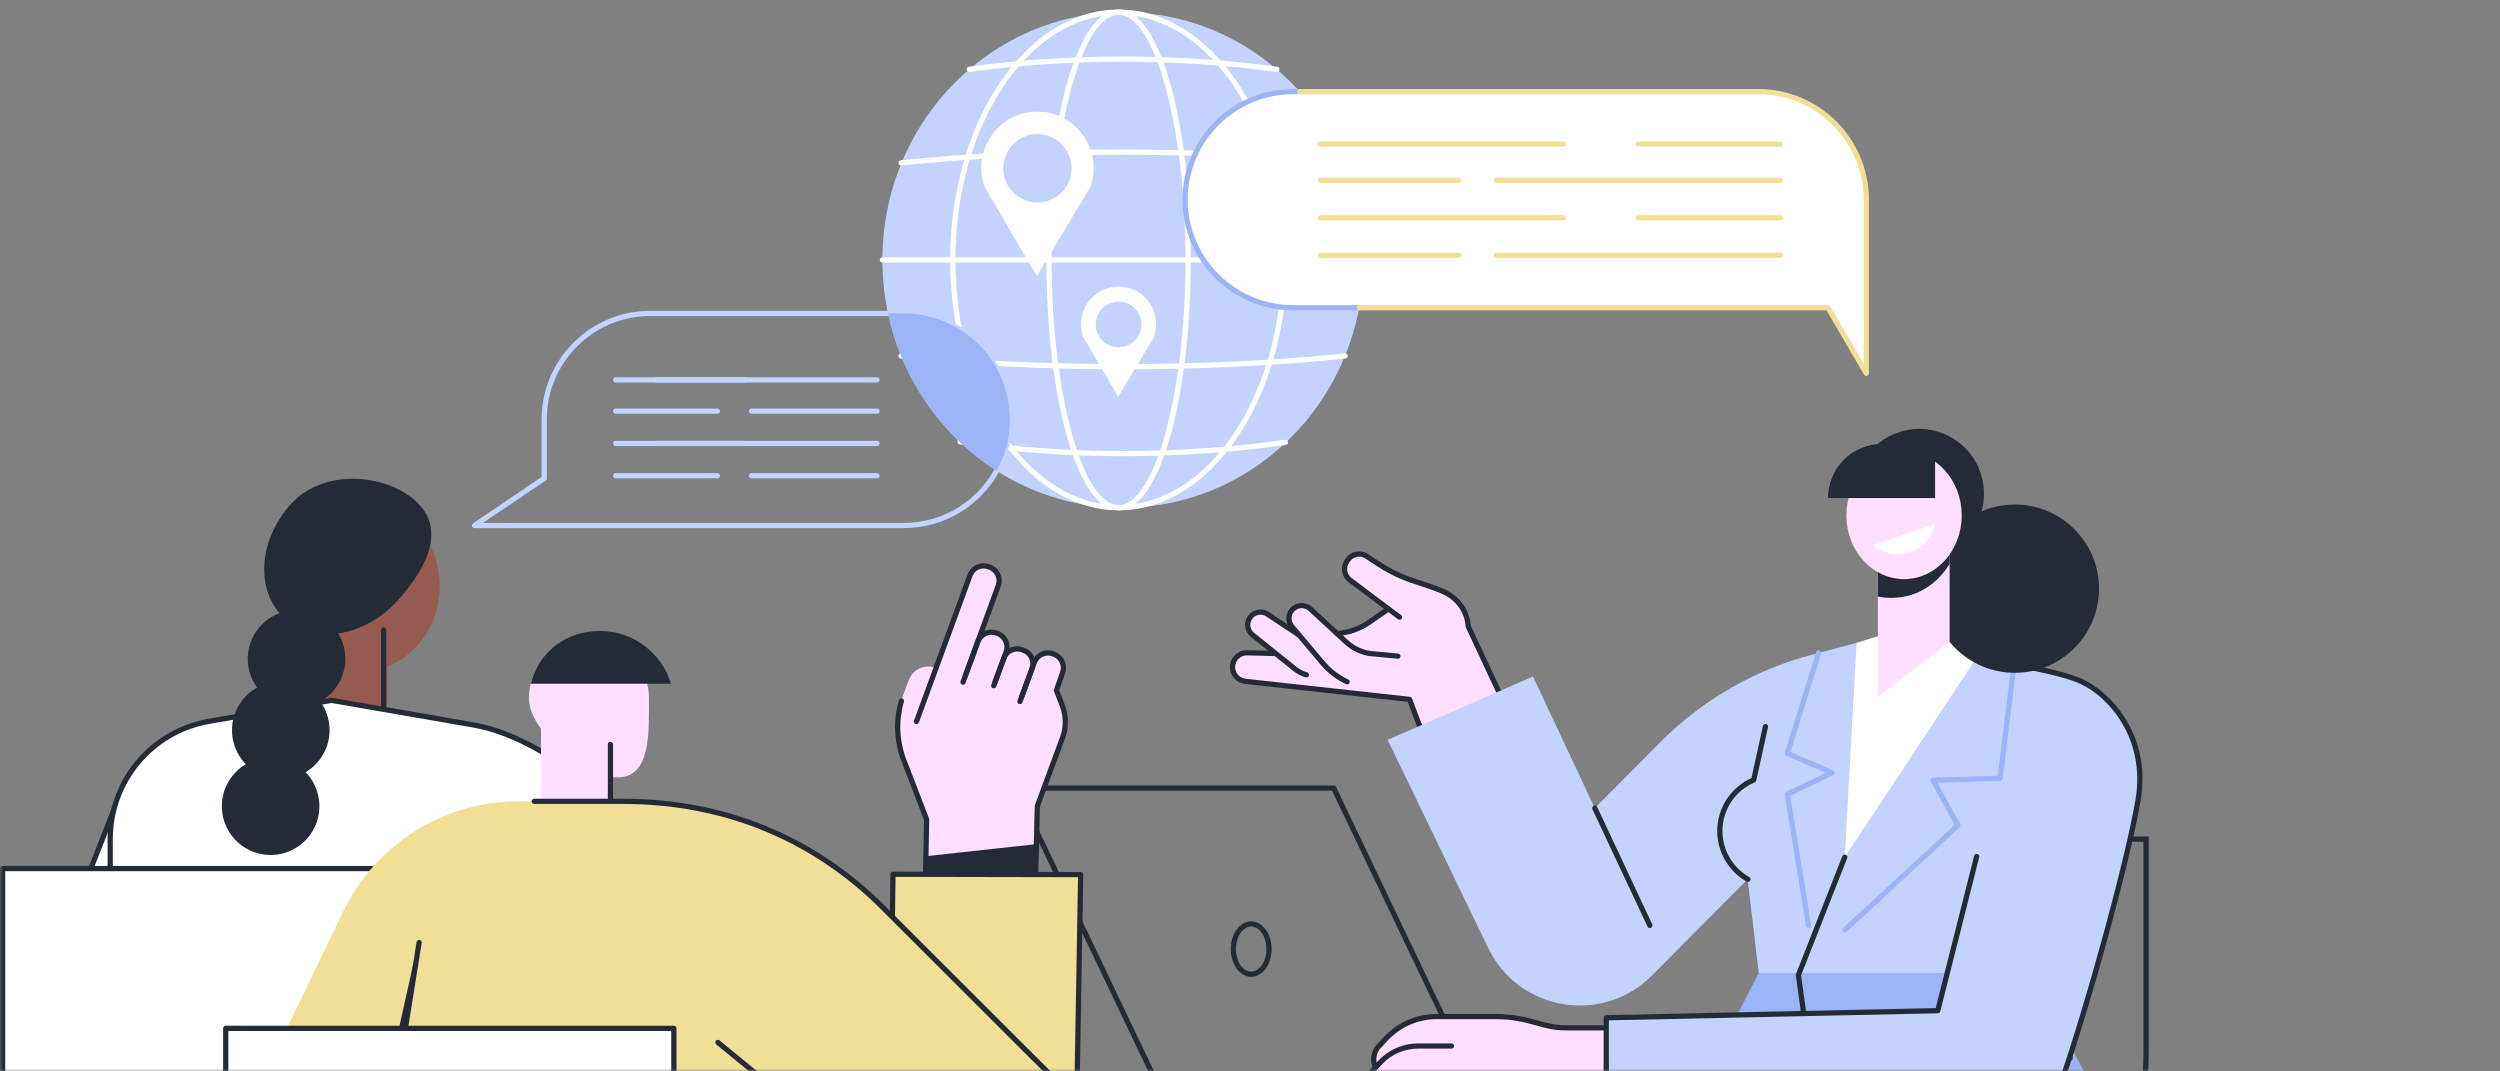 <svg width="399" height="171" viewBox="0 0 399 171" fill="none" xmlns="http://www.w3.org/2000/svg">
<rect x="0" y="0" width="399" height="171" fill="#808080" stroke="none"/>
<mask id="mask0_302_1777" style="mask-type:alpha" maskUnits="userSpaceOnUse" x="0" y="0" width="399" height="171">
<rect width="398.462" height="171" fill="#D9D9D9"/>
</mask>
<g mask="url(#mask0_302_1777)">
<path d="M185.171 173.034H234.968L212.592 126.191H162.795L185.171 173.034ZM235.63 173.869H184.908C184.748 173.869 184.6 173.777 184.532 173.631L161.757 125.953C161.697 125.824 161.705 125.673 161.782 125.55C161.858 125.429 161.992 125.357 162.134 125.357H212.855C213.018 125.357 213.163 125.448 213.231 125.594L236.006 173.272C236.069 173.4 236.059 173.553 235.984 173.674C235.906 173.795 235.774 173.869 235.63 173.869Z" fill="#242B37"/>
<path d="M199.685 147.878C198.346 147.878 197.257 149.49 197.257 151.475C197.257 153.458 198.346 155.071 199.685 155.071C201.023 155.071 202.112 153.458 202.112 151.475C202.112 149.49 201.023 147.878 199.685 147.878ZM199.685 155.904C197.887 155.904 196.424 153.918 196.424 151.475C196.424 149.031 197.887 147.044 199.685 147.044C201.484 147.044 202.947 149.031 202.947 151.475C202.947 153.918 201.484 155.904 199.685 155.904Z" fill="#242B37"/>
<path d="M227.783 218.441H298.422C322.501 218.441 342.094 195.785 342.094 167.941V134.337H286.607V147.901C286.607 165.958 274.468 180.806 259.106 182.18V182.282C242.419 182.282 227.783 197.959 227.783 215.832V218.441ZM298.422 219.274H226.948V215.832C226.948 198.35 240.637 182.919 256.776 181.549V181.449C272.763 181.449 285.772 166.4 285.772 147.901V133.504H342.929V167.941C342.929 196.246 322.962 219.274 298.422 219.274Z" fill="#242B37"/>
<path d="M226.808 115.978L241.326 115.077L234.325 99.952C234.325 99.952 234.298 96.148 230.232 94.359C229.29 93.943 227.277 93.26 225.57 92.702C223.631 92.068 221.784 91.18 220.076 90.063L218.12 88.783C217.136 88.139 215.82 88.385 215.135 89.341L214.989 89.545C214.296 90.513 214.504 91.857 215.456 92.573L221.592 97.183L218.532 99.305C216.962 100.394 215.123 101.023 213.217 101.124L205.525 101.682C204.246 101.775 203.231 102.797 203.15 104.075L203.136 104.293L198.981 104.184C197.758 104.19 196.756 105.158 196.709 106.381C196.661 107.581 197.548 108.614 198.744 108.745L224.783 111.605L226.808 115.978Z" fill="#FEDFFF"/>
<path d="M241.396 115.072L235.744 102.892L223.548 108.446L228.924 122.051L241.396 115.072Z" fill="#FEDFFF"/>
<path d="M198.972 104.6C197.983 104.606 197.166 105.395 197.127 106.396C197.087 107.374 197.819 108.222 198.792 108.329L225.018 111.211C225.172 111.227 225.305 111.33 225.361 111.477L229.141 121.45L240.837 114.896L233.948 100.128C233.922 100.075 233.908 100.015 233.908 99.956C233.907 99.811 233.821 96.394 230.065 94.738C229.312 94.407 227.712 93.838 225.442 93.097C223.472 92.453 221.59 91.549 219.848 90.411L217.891 89.13C217.095 88.607 216.032 88.807 215.477 89.582L215.33 89.787C214.773 90.564 214.942 91.664 215.707 92.239L221.844 96.85C221.953 96.929 222.013 97.056 222.011 97.19C222.009 97.323 221.941 97.448 221.832 97.525L218.772 99.647C217.138 100.78 215.225 101.435 213.241 101.54L205.556 102.097C204.491 102.174 203.635 103.036 203.567 104.101L203.551 104.319C203.538 104.543 203.339 104.721 203.125 104.709L198.972 104.6ZM228.923 122.467C228.875 122.467 228.826 122.459 228.78 122.441C228.667 122.401 228.576 122.312 228.532 122.197L224.671 112.012L198.699 109.158C197.293 109.003 196.237 107.776 196.294 106.363C196.352 104.915 197.531 103.774 198.982 103.766L202.753 103.865C202.929 102.471 204.077 101.367 205.496 101.266L213.187 100.707C215.027 100.61 216.791 100.007 218.298 98.963L220.883 97.169L215.205 92.905C214.081 92.06 213.834 90.445 214.652 89.301L214.797 89.099C215.616 87.957 217.176 87.665 218.349 88.433L220.306 89.713C221.985 90.811 223.799 91.684 225.702 92.306C227.303 92.827 229.419 93.541 230.4 93.975C234.351 95.714 234.707 99.212 234.739 99.853L241.756 114.896C241.85 115.093 241.772 115.329 241.582 115.436L229.127 122.413C229.064 122.449 228.994 122.467 228.923 122.467Z" fill="#242B37"/>
<path d="M220.753 104.668L218.558 104.292C217.162 104.051 215.868 103.412 214.828 102.452L209.137 97.189C208.319 96.431 207.043 96.472 206.275 97.278C205.542 98.047 205.521 99.247 206.229 100.039L211.999 106.523C212.466 107.048 213.033 107.472 213.667 107.773L217.081 109.395L220.753 104.668Z" fill="#FEDFFF"/>
<path d="M214.978 103.473L212.751 103.466C211.335 103.46 209.952 103.045 208.766 102.268L202.285 98.017C201.353 97.406 200.101 97.656 199.476 98.579C198.882 99.457 199.059 100.645 199.888 101.311L206.653 106.751C207.199 107.19 207.828 107.517 208.503 107.709L212.136 108.743L214.978 103.473Z" fill="#FEDFFF"/>
<path d="M208.503 108.125C208.465 108.125 208.426 108.119 208.388 108.11C207.656 107.9 206.984 107.553 206.389 107.076L199.625 101.636C198.637 100.841 198.42 99.395 199.13 98.346C199.879 97.239 201.396 96.936 202.513 97.668L207.481 100.955C207.671 101.082 207.723 101.34 207.598 101.532C207.471 101.725 207.211 101.777 207.019 101.65L202.053 98.365C201.317 97.882 200.316 98.082 199.821 98.812C199.352 99.507 199.496 100.462 200.147 100.986L206.913 106.425C207.417 106.833 207.993 107.13 208.617 107.307C208.838 107.37 208.965 107.601 208.904 107.823C208.852 108.006 208.684 108.125 208.503 108.125Z" fill="#242B37"/>
<path d="M215.004 109.235C214.944 109.235 214.884 109.224 214.828 109.197C213.281 108.474 211.883 107.404 210.784 106.099L205.909 100.309C205.075 99.372 205.098 97.91 205.973 96.991C206.894 96.025 208.441 95.977 209.42 96.883L215.112 102.145C216.093 103.055 217.31 103.654 218.629 103.882L223.146 104.309C223.374 104.332 223.542 104.535 223.521 104.764C223.5 104.992 223.297 105.168 223.067 105.139L218.521 104.706C217.011 104.45 215.647 103.777 214.544 102.758L208.855 97.495C208.208 96.896 207.186 96.929 206.578 97.566C205.998 98.173 205.983 99.138 206.541 99.764L211.421 105.562C212.443 106.775 213.743 107.769 215.18 108.442C215.388 108.538 215.479 108.785 215.382 108.996C215.311 109.147 215.16 109.235 215.004 109.235Z" fill="#242B37"/>
<path d="M223.374 98.921C223.29 98.921 223.203 98.894 223.126 98.838L221.255 97.452C221.07 97.316 221.031 97.053 221.168 96.868C221.305 96.683 221.567 96.645 221.75 96.782L223.623 98.167C223.81 98.304 223.847 98.566 223.712 98.751C223.629 98.861 223.504 98.921 223.374 98.921Z" fill="#242B37"/>
<path d="M296.135 170.094C296.135 170.094 274.598 164.039 272.492 164.036L239.878 164.028V181.915L284.314 181.924C290.843 181.926 296.135 176.627 296.135 170.094Z" fill="#FEDFFF"/>
<path d="M220.26 169.59L218.322 171.687C217.342 172.747 217.245 174.349 218.084 175.521L219.99 178.169L224.605 173.013H253.597V166.94H226.32C224.02 166.94 221.823 167.9 220.26 169.59Z" fill="#FEDFFF"/>
<path d="M221.152 165.801L220.055 166.989C219.078 168.049 218.978 169.653 219.822 170.823L221.725 173.469L226.341 168.315H253.597V164.091H248.972C247.059 164.091 243.645 162.242 239.325 162.242H229.294C226.205 162.242 223.253 163.533 221.152 165.801Z" fill="#FEDFFF"/>
<path d="M217.962 175.845C217.832 175.845 217.705 175.784 217.624 175.671C216.694 174.38 216.851 172.665 218.015 171.406L219.955 169.31C221.59 167.539 223.911 166.525 226.319 166.525H231.656C231.886 166.525 232.073 166.711 232.073 166.941C232.073 167.172 231.886 167.359 231.656 167.359H226.319C224.142 167.359 222.045 168.276 220.567 169.875L218.627 171.971C217.739 172.932 217.609 174.223 218.3 175.185C218.435 175.372 218.391 175.631 218.206 175.765C218.132 175.82 218.047 175.845 217.962 175.845Z" fill="#242B37"/>
<path d="M284.315 182.343C284.313 182.343 284.313 182.343 284.311 182.343H236.834C236.602 182.343 236.417 182.157 236.417 181.926C236.417 181.696 236.602 181.508 236.834 181.508H284.311C284.313 181.508 284.313 181.508 284.315 181.508C287.362 181.508 290.223 180.321 292.375 178.166C294.455 176.084 295.633 173.34 295.713 170.409C289.518 168.671 274.143 164.457 272.491 164.457H249.837C248.035 164.457 246.634 164.068 245.148 163.658C243.369 163.168 241.53 162.66 238.655 162.66H229.295C226.328 162.66 223.474 163.909 221.46 166.088L220.363 167.274C219.635 168.06 219.46 169.192 219.915 170.163C220.012 170.371 219.922 170.62 219.714 170.718C219.502 170.817 219.257 170.724 219.158 170.517C218.56 169.241 218.791 167.744 219.752 166.706L220.847 165.521C223.019 163.172 226.099 161.825 229.295 161.825H238.655C241.642 161.825 243.622 162.373 245.371 162.854C246.861 163.267 248.15 163.622 249.837 163.622H272.491C274.628 163.622 295.364 169.444 296.245 169.693C296.426 169.744 296.55 169.907 296.55 170.095C296.55 173.367 295.278 176.442 292.964 178.755C290.655 181.069 287.582 182.343 284.315 182.343Z" fill="#242B37"/>
<path d="M324.101 154.775L280.687 155.285L268.759 178.513L282.675 188.214L290.576 178.513L295.76 188.214L338.671 182.609L324.101 154.775Z" fill="#9BB4F6"/>
<path d="M305.042 100.276L289.06 104.527C279.951 106.949 271.651 111.748 265.009 118.43L254.527 128.975L244.664 107.97L221.464 118.074L237.52 151.307C242.392 161.392 255.771 163.627 263.661 155.679L278.927 140.318L280.688 155.286H320.584L331.941 108.61L305.042 100.276Z" fill="#C3D3FD"/>
<path d="M263.321 148.114C263.162 148.114 263.012 148.026 262.941 147.875L254.15 129.154C254.054 128.947 254.142 128.696 254.351 128.6C254.56 128.501 254.808 128.592 254.907 128.798L263.696 147.52C263.794 147.729 263.706 147.978 263.495 148.074C263.439 148.104 263.379 148.114 263.321 148.114Z" fill="#242B37"/>
<path d="M294.42 136.807L296.314 102.599L305.044 99.88L316.388 103.561L294.42 136.807Z" fill="white"/>
<path d="M278.97 140.759C278.9 140.759 278.828 140.742 278.764 140.704C275.867 139.057 274.067 135.966 274.067 132.638C274.067 128.975 276.206 125.681 279.532 124.183L281.361 115.869C281.412 115.642 281.634 115.502 281.859 115.551C282.084 115.6 282.226 115.822 282.177 116.047L280.301 124.568C280.271 124.7 280.18 124.81 280.055 124.863C276.924 126.188 274.9 129.238 274.9 132.638C274.9 135.667 276.538 138.48 279.178 139.979C279.377 140.093 279.447 140.345 279.334 140.547C279.256 140.682 279.114 140.759 278.97 140.759Z" fill="#242B37"/>
<path d="M290.421 180.762C290.214 180.762 290.034 180.61 290.005 180.399L286.613 155.669C286.604 155.597 286.61 155.526 286.637 155.458L294.033 136.651C294.117 136.437 294.358 136.334 294.574 136.418C294.789 136.501 294.892 136.743 294.809 136.958L287.454 155.663L290.832 180.289C290.865 180.516 290.704 180.727 290.476 180.757C290.458 180.76 290.438 180.762 290.421 180.762Z" fill="#242B37"/>
<path d="M294.421 148.85C294.31 148.85 294.196 148.805 294.113 148.715C293.96 148.545 293.969 148.282 294.139 148.126L311.96 131.639L308.126 124.729C308.055 124.602 308.055 124.448 308.126 124.32C308.199 124.195 308.332 124.115 308.476 124.11L318.839 123.803L321.158 105.008C321.186 104.779 321.397 104.613 321.621 104.644C321.85 104.672 322.014 104.88 321.985 105.11L319.621 124.259C319.595 124.465 319.425 124.621 319.22 124.625L309.187 124.923L312.849 131.518C312.944 131.686 312.911 131.896 312.769 132.026L294.704 148.739C294.624 148.812 294.522 148.85 294.421 148.85Z" fill="#9BB4F6"/>
<path d="M288.631 148.114C288.43 148.114 288.253 147.97 288.22 147.765L284.853 126.814C284.823 126.63 284.917 126.451 285.085 126.372L291.421 123.357L285.098 120.63C284.904 120.545 284.803 120.327 284.867 120.123L289.839 104.093C289.907 103.872 290.139 103.75 290.362 103.817C290.58 103.885 290.702 104.119 290.635 104.34L285.773 120.012L292.597 122.957C292.748 123.023 292.846 123.169 292.848 123.333C292.852 123.495 292.761 123.645 292.61 123.715L285.725 126.991L289.044 147.634C289.079 147.859 288.926 148.073 288.697 148.11C288.675 148.112 288.653 148.114 288.631 148.114Z" fill="#9BB4F6"/>
<path d="M320.584 155.701C320.551 155.701 320.517 155.696 320.482 155.689C320.293 155.639 320.166 155.472 320.166 155.285C320.166 155.25 320.171 155.216 320.181 155.183L325.339 134.829C325.396 134.606 325.623 134.473 325.846 134.528C326.034 134.575 326.161 134.745 326.161 134.931C326.161 134.965 326.156 135.001 326.147 135.034L320.988 155.386C320.94 155.577 320.771 155.701 320.584 155.701Z" fill="#242B37"/>
<path d="M330.386 169.311C330.255 169.311 330.127 169.252 330.045 169.139L320.247 155.531C320.114 155.343 320.155 155.081 320.341 154.948C320.527 154.813 320.788 154.854 320.924 155.043L330.722 168.652C330.857 168.838 330.814 169.099 330.628 169.233C330.553 169.286 330.468 169.311 330.386 169.311Z" fill="#242B37"/>
<path d="M315.244 185.627C320.586 185.179 325.688 181.372 327.668 175.924C331.64 165.011 338.433 143.444 340.416 132.871C342.624 121.087 340.675 112.55 330.791 108.317C330.529 108.205 326.234 106.84 325.96 106.755L316.076 135.209L309.265 161.304L256.359 162.437V185.926L315.244 185.627Z" fill="#C3D3FD"/>
<path d="M256.357 186.342C256.25 186.342 256.143 186.298 256.063 186.221C255.985 186.141 255.94 186.036 255.94 185.926V162.435C255.94 162.208 256.123 162.023 256.35 162.019L308.937 160.893L315.075 136.591C315.132 136.369 315.357 136.232 315.581 136.289C315.803 136.347 315.94 136.574 315.883 136.796L309.671 161.405C309.623 161.588 309.461 161.716 309.274 161.72L256.776 162.843V185.506L315.217 185.209C320.877 184.476 325.525 180.977 327.351 176.073C331.825 164.062 339.132 137.766 340.833 127.563C342.462 117.786 336.46 111.189 332.027 109.139C328.871 107.679 321.214 106.434 321.137 106.422C320.91 106.387 320.755 106.172 320.79 105.945C320.828 105.718 321.04 105.561 321.269 105.598C321.589 105.651 329.118 106.873 332.376 108.383C337.041 110.538 343.363 117.464 341.657 127.7C339.95 137.938 332.618 164.319 328.135 176.365C326.194 181.567 321.277 185.276 315.297 186.039C315.279 186.041 315.264 186.043 315.247 186.043L256.36 186.342H256.357Z" fill="#242B37"/>
<path d="M335.004 93.95C335.004 101.366 328.988 107.38 321.569 107.38C314.148 107.38 308.135 101.366 308.135 93.95C308.135 86.534 314.148 80.523 321.569 80.523C328.988 80.523 335.004 86.534 335.004 93.95Z" fill="#242B37"/>
<path d="M311.158 102.455L299.713 111.214V85.634H311.158V102.455Z" fill="#FEDFFF"/>
<path d="M311.159 89.975V85.635H299.714V95.21C300.748 95.417 302.806 95.674 305.17 94.896C308.871 93.678 310.688 90.786 311.159 89.975Z" fill="#242B37"/>
<path d="M311.817 87.814L304.915 81.41L295.776 78.782L296.186 76.754C297.56 69.901 305.203 66.366 311.321 69.753C317.408 73.126 318.485 81.429 313.459 86.242L311.817 87.814Z" fill="#242B37"/>
<path d="M313.09 82.257C313.09 87.872 308.969 92.426 303.886 92.426C298.804 92.426 294.682 87.872 294.682 82.257C294.682 76.639 298.804 72.088 303.886 72.088C308.969 72.088 313.09 76.639 313.09 82.257Z" fill="#FEDFFF"/>
<path d="M298.901 87.046C299.883 87.863 301.123 88.388 302.499 88.464C305.565 88.628 308.221 86.519 308.842 83.608L298.901 87.046Z" fill="white"/>
<path d="M291.745 79.495H308.84V70.84H300.405C295.622 70.84 291.745 74.715 291.745 79.495Z" fill="#242B37"/>
<path d="M70.177 93.562C70.177 101.09 64.499 107.191 57.495 107.191C50.49 107.191 44.812 101.09 44.812 93.562C44.812 86.035 50.49 79.934 57.495 79.934C64.499 79.934 70.177 86.035 70.177 93.562Z" fill="#955B50"/>
<path d="M44.813 120.89H61.79V92.183H44.813V120.89Z" fill="#955B50"/>
<path d="M61.233 121.306C61.002 121.306 60.816 121.121 60.816 120.89V100.553C60.816 100.323 61.002 100.136 61.233 100.136C61.463 100.136 61.65 100.323 61.65 100.553V120.89C61.65 121.121 61.463 121.306 61.233 121.306Z" fill="#242B37"/>
<path d="M63.477 95.823C58.244 101.657 50.174 102.952 45.454 98.721C40.734 94.487 41.15 86.33 46.383 80.496C51.617 74.664 61.545 75.654 66.265 79.886C70.986 84.119 68.711 89.992 63.477 95.823Z" fill="#242B37"/>
<path d="M114.629 158.679L111.915 179.361L74.077 179.286L72.31 155.163L114.629 158.679Z" fill="white"/>
<path d="M74.464 178.869L111.549 178.943L114.159 159.058L72.761 155.618L74.464 178.869ZM111.915 179.778C111.914 179.778 111.914 179.778 111.914 179.778L74.076 179.703C73.858 179.701 73.677 179.533 73.661 179.315L71.894 155.193C71.885 155.07 71.93 154.951 72.016 154.866C72.103 154.78 72.219 154.733 72.344 154.746L114.664 158.262C114.777 158.272 114.882 158.329 114.954 158.417C115.025 158.506 115.057 158.62 115.042 158.733L112.328 179.415C112.301 179.623 112.124 179.778 111.915 179.778Z" fill="#242B37"/>
<path d="M13.142 183.623C5.339 180.572 1.702 171.242 5.017 162.782L19.97 124.675L47.767 136.851L33.273 173.833C29.957 182.293 20.944 186.676 13.142 183.623Z" fill="white"/>
<path d="M20.199 125.232L5.404 162.934C3.84 166.929 3.802 171.241 5.298 175.08C6.79 178.908 9.629 181.804 13.293 183.237C20.869 186.201 29.657 181.913 32.884 173.683L47.233 137.073L20.199 125.232ZM18.276 185.01C16.503 185.01 14.717 184.688 12.989 184.014C9.106 182.494 6.099 179.429 4.521 175.382C2.948 171.348 2.987 166.819 4.628 162.63L19.581 124.525C19.622 124.419 19.705 124.334 19.81 124.29C19.914 124.247 20.032 124.249 20.137 124.294L47.934 136.47C48.139 136.56 48.237 136.797 48.155 137.005L33.66 173.987C30.999 180.777 24.721 185.008 18.276 185.01Z" fill="#242B37"/>
<path d="M122.022 150.508L96.473 127.452C88.729 121.372 83.516 117.078 75.443 115.679L52.897 111.775L33.467 115.1C24.294 116.671 17.589 124.618 17.589 133.917V182.262L87.993 182.865L87.993 167.417C87.993 167.417 94.645 171.674 98.54 174.164C105.928 178.886 112.592 184.011 124.088 173.096C130.221 162.406 127.141 157.14 122.022 150.508Z" fill="white"/>
<path d="M87.993 183.283C87.992 183.283 87.99 183.283 87.989 183.283L17.585 182.68C17.356 182.678 17.172 182.491 17.172 182.264V133.917C17.172 124.386 23.995 116.299 33.396 114.69L52.826 111.363C53.057 111.325 53.268 111.479 53.307 111.704C53.346 111.932 53.194 112.148 52.967 112.186L33.537 115.513C24.537 117.053 18.006 124.792 18.006 133.917V181.85L87.576 182.446V167.418C87.576 167.187 87.762 167.002 87.993 167.002C88.223 167.002 88.41 167.187 88.41 167.418V182.865C88.41 182.977 88.365 183.083 88.286 183.162C88.208 183.24 88.103 183.283 87.993 183.283Z" fill="#242B37"/>
<path d="M111.006 179.838C107.76 179.838 104.492 178.919 101.629 177.01L87.761 167.766C87.569 167.638 87.518 167.379 87.646 167.188C87.773 166.995 88.031 166.944 88.224 167.072L102.092 176.316C109.071 180.97 118.588 179.441 123.76 172.84C129.008 166.137 128.124 156.466 121.745 150.823C113.449 143.483 102.451 133.683 97.171 128.672C92.932 124.649 84.464 117.665 75.371 116.09L52.825 112.186C52.598 112.147 52.446 111.931 52.485 111.704C52.524 111.477 52.741 111.326 52.967 111.364L75.513 115.27C84.822 116.882 93.438 123.98 97.745 128.067C103.016 133.071 114.006 142.863 122.298 150.197C129.006 156.133 129.937 166.303 124.416 173.354C121.099 177.588 116.081 179.838 111.006 179.838Z" fill="#242B37"/>
<path d="M87.992 167.834C87.909 167.834 87.825 167.809 87.751 167.756L67.033 153.05C66.845 152.917 66.801 152.656 66.934 152.469C67.068 152.282 67.328 152.237 67.516 152.371L88.234 167.076C88.422 167.21 88.466 167.471 88.333 167.658C88.251 167.773 88.123 167.834 87.992 167.834Z" fill="#242B37"/>
<path d="M55.102 104.735C55.334 109.028 52.04 112.695 47.745 112.928C43.45 113.159 39.78 109.867 39.549 105.572C39.317 101.279 42.611 97.612 46.906 97.379C51.201 97.148 54.87 100.44 55.102 104.735Z" fill="#242B37"/>
<path d="M52.589 116.121C52.821 120.414 49.527 124.081 45.232 124.314C40.937 124.544 37.268 121.251 37.036 116.958C36.804 112.665 40.098 108.998 44.393 108.766C48.688 108.535 52.358 111.826 52.589 116.121Z" fill="#242B37"/>
<path d="M50.968 128.254C51.199 132.547 47.905 136.216 43.611 136.446C39.315 136.679 35.646 133.386 35.414 129.093C35.183 124.8 38.477 121.131 42.771 120.9C47.066 120.668 50.736 123.961 50.968 128.254Z" fill="#242B37"/>
<path d="M71.475 138.625V162.161C71.475 180.15 85.692 194.732 103.231 194.732C120.769 194.732 134.986 209.316 134.986 227.304V230.206H48.024C21.732 230.206 0.417 208.344 0.417 181.377V138.625H71.475Z" fill="white"/>
<path d="M0.834 139.04V181.376C0.834 208.071 22.003 229.788 48.023 229.788H134.568V227.304C134.568 209.572 120.51 195.149 103.23 195.149C85.49 195.149 71.057 180.349 71.057 162.161V139.04H0.834ZM134.986 230.623H48.023C21.543 230.623 0 208.531 0 181.376V138.624C0 138.393 0.186 138.206 0.417 138.206H71.474C71.704 138.206 71.891 138.393 71.891 138.624V162.161C71.891 179.89 85.95 194.315 103.23 194.315C120.97 194.315 135.403 209.113 135.403 227.304V230.205C135.403 230.436 135.216 230.623 134.986 230.623Z" fill="#242B37"/>
<path d="M103.573 111.461C103.573 116.742 103.914 124.068 98.624 124.068C93.333 124.068 84.414 116.742 84.414 111.461C84.414 106.18 88.703 101.897 93.994 101.897C99.285 101.897 103.573 106.18 103.573 111.461Z" fill="#FEDFFF"/>
<path d="M107.09 109.12C105.629 104.25 101.107 100.698 95.752 100.698C90.397 100.698 86.041 103.965 84.704 109.12H107.09Z" fill="#242B37"/>
<path d="M97.428 127.895H86.348V111.462H97.428V127.895Z" fill="#FEDFFF"/>
<path d="M97.428 128.479C97.197 128.479 97.011 128.294 97.011 128.064V118.807C97.011 118.576 97.197 118.389 97.428 118.389C97.658 118.389 97.845 118.576 97.845 118.807V128.064C97.845 128.294 97.658 128.479 97.428 128.479Z" fill="#242B37"/>
<path d="M149.585 106.691L145.039 118.373L143.973 111.492L145.071 108.509C145.685 106.84 147.528 105.972 149.211 106.558L149.585 106.691Z" fill="#FEDFFF"/>
<path d="M167.145 115.67L165.372 129.022L149.043 133.789L144.254 121.349C142.965 118.003 142.939 114.303 144.177 110.939L144.935 108.88L167.145 115.67Z" fill="#FEDFFF"/>
<path d="M159.318 93.473L150.305 118.067L145.801 116.414L154.814 91.82C155.253 90.627 156.577 90.017 157.769 90.456L157.952 90.523C159.145 90.96 159.757 92.28 159.318 93.473Z" fill="#FEDFFF"/>
<path d="M160.576 104.062L155.303 118.388L150.44 116.424L156.073 102.408C156.515 101.209 157.845 100.595 159.044 101.034L159.202 101.093C160.403 101.533 161.019 102.863 160.576 104.062Z" fill="#FEDFFF"/>
<path d="M169.577 107.387L164.386 121.481L159.883 119.829L165.072 105.733C165.518 104.523 166.861 103.903 168.07 104.347L168.189 104.391C169.401 104.837 170.021 106.177 169.577 107.387Z" fill="#FEDFFF"/>
<path d="M169.575 117.765L165.422 128.918L160.895 127.256L167.9 108.359L169.533 112.589C170.176 114.253 170.191 116.092 169.575 117.765Z" fill="#FEDFFF"/>
<path d="M163.127 103.698L163.373 103.787C164.549 104.22 165.089 105.687 164.583 107.067L159.946 121.054L154.787 119.003L160.078 105.415C160.587 104.035 161.952 103.266 163.127 103.698Z" fill="#FEDFFF"/>
<path d="M165.574 127.845L165.092 148.028L147.668 142.473L148.067 121.42L165.574 127.845Z" fill="#FEDFFF"/>
<path d="M165.409 134.724L165.092 148.028L147.668 142.473L147.778 136.647L158.595 135.467L165.409 134.724Z" fill="#242B37"/>
<path d="M158.796 109.312C158.747 109.312 158.699 109.304 158.653 109.287C158.436 109.207 158.325 108.967 158.405 108.751L160.184 103.918C160.359 103.443 160.338 102.929 160.126 102.469C159.913 102.01 159.534 101.659 159.057 101.484L158.901 101.427C157.917 101.067 156.824 101.572 156.461 102.553L154.441 108.044C154.361 108.259 154.121 108.37 153.906 108.29C153.69 108.212 153.58 107.972 153.658 107.754L155.678 102.264C156.198 100.853 157.773 100.125 159.187 100.646L159.345 100.703C160.031 100.954 160.576 101.457 160.883 102.119C161.19 102.78 161.218 103.522 160.967 104.206L159.187 109.039C159.126 109.209 158.966 109.312 158.796 109.312Z" fill="#242B37"/>
<path d="M163.039 111.677C162.992 111.677 162.943 111.667 162.895 111.65C162.68 111.571 162.568 111.331 162.648 111.115L164.328 106.552C164.498 106.089 164.479 105.588 164.272 105.14C164.066 104.692 163.695 104.352 163.23 104.18L162.984 104.091C162.026 103.739 160.96 104.231 160.606 105.187L158.986 109.592C158.907 109.807 158.667 109.919 158.451 109.837C158.234 109.758 158.124 109.52 158.204 109.302L159.824 104.9C160.336 103.512 161.882 102.796 163.272 103.308L163.517 103.397C164.19 103.645 164.727 104.14 165.03 104.79C165.33 105.441 165.359 106.168 165.111 106.841L163.43 111.403C163.37 111.573 163.209 111.677 163.039 111.677Z" fill="#242B37"/>
<path d="M146.266 115.576C146.219 115.576 146.17 115.568 146.122 115.551C145.906 115.472 145.795 115.231 145.874 115.015L154.423 91.677C154.942 90.269 156.506 89.546 157.914 90.062L158.097 90.129C158.779 90.38 159.323 90.88 159.626 91.539C159.934 92.197 159.961 92.934 159.711 93.616L154.084 109.017C154.005 109.234 153.765 109.345 153.548 109.266C153.331 109.187 153.219 108.948 153.3 108.732L158.928 93.328C159.102 92.855 159.082 92.345 158.869 91.889C158.658 91.434 158.282 91.087 157.809 90.914L157.626 90.845C156.65 90.488 155.566 90.989 155.208 91.962L146.656 115.302C146.595 115.472 146.436 115.576 146.266 115.576Z" fill="#242B37"/>
<path d="M165.091 148.446C165.048 148.446 165.006 148.441 164.965 148.427L147.541 142.872C147.366 142.815 147.246 142.651 147.25 142.467L147.471 130.866L143.865 121.498C142.672 118.399 142.53 114.938 143.468 111.753C143.534 111.532 143.764 111.403 143.986 111.471C144.207 111.535 144.333 111.768 144.267 111.987C143.383 114.999 143.515 118.269 144.643 121.199L148.279 130.643C148.297 130.694 148.307 130.747 148.305 130.802L148.09 142.172L164.687 147.463L165.139 128.632C165.139 128.586 165.148 128.541 165.165 128.498L169.184 117.622C169.764 116.044 169.751 114.311 169.146 112.742L168.214 110.331C168.18 110.239 168.178 110.137 168.21 110.042L169.184 107.25C169.362 106.762 169.341 106.244 169.127 105.779C168.912 105.314 168.528 104.961 168.046 104.785L167.929 104.742C166.936 104.375 165.829 104.887 165.464 105.878L163.173 112.104C163.091 112.32 162.853 112.432 162.636 112.352C162.42 112.271 162.311 112.033 162.39 111.815L164.681 105.59C165.205 104.167 166.793 103.435 168.216 103.959L168.333 104.001C169.025 104.256 169.575 104.762 169.883 105.43C170.191 106.095 170.222 106.842 169.968 107.532L169.048 110.173L169.923 112.441C170.602 114.199 170.619 116.14 169.966 117.91L165.97 128.722L165.507 148.04C165.503 148.172 165.439 148.293 165.333 148.369C165.261 148.42 165.176 148.446 165.091 148.446Z" fill="#242B37"/>
<path d="M156.571 196.688C148.335 196.546 141.774 189.766 141.915 181.543L142.522 139.528L172.476 139.589L171.741 182.057C171.599 190.278 164.807 196.83 156.571 196.688Z" fill="#F0E097"/>
<path d="M142.933 139.945L142.333 181.548C142.265 185.414 143.712 189.075 146.401 191.854C149.091 194.635 152.706 196.204 156.579 196.27C156.664 196.272 156.749 196.272 156.832 196.272C164.711 196.272 171.189 189.943 171.326 182.049L172.051 140.004L142.933 139.945ZM156.834 197.107C156.743 197.107 156.655 197.106 156.564 197.104C152.469 197.034 148.647 195.376 145.802 192.434C142.955 189.495 141.428 185.624 141.498 181.535L142.105 139.522C142.108 139.293 142.294 139.11 142.522 139.11L172.477 139.17C172.588 139.17 172.696 139.216 172.774 139.295C172.851 139.375 172.895 139.482 172.893 139.596L172.159 182.062C172.016 190.412 165.165 197.106 156.834 197.107Z" fill="#242B37"/>
<path d="M167.535 171.432L140.863 144.797C130.029 133.975 115.33 127.895 100.005 127.895H82.738C70.835 127.895 59.982 134.701 54.812 145.404L41.671 172.613C38.05 180.137 40.238 191.201 47.773 194.817C52.866 197.261 57.125 197.078 61.852 194.812L60.346 211.721L133.059 208.685L129.173 178.335L146.441 192.49L167.535 171.432Z" fill="#F0E097"/>
<path d="M146.441 192.907C146.348 192.907 146.253 192.877 146.176 192.813L114.312 166.694C114.134 166.546 114.108 166.284 114.254 166.106C114.399 165.928 114.662 165.902 114.84 166.049L146.705 192.168C146.883 192.314 146.909 192.576 146.764 192.754C146.681 192.854 146.562 192.907 146.441 192.907Z" fill="#242B37"/>
<path d="M60.331 191.783C60.309 191.783 60.287 191.783 60.265 191.779C60.037 191.742 59.882 191.528 59.919 191.301L66.484 150.358C66.521 150.131 66.735 149.976 66.962 150.012C67.189 150.048 67.344 150.264 67.307 150.491L60.742 191.433C60.709 191.638 60.532 191.783 60.331 191.783Z" fill="#242B37"/>
<path d="M167.536 171.849C167.43 171.849 167.322 171.807 167.241 171.728L140.568 145.091C129.578 134.114 115.388 128.312 99.533 128.312H85.259C85.029 128.312 84.842 128.125 84.842 127.894C84.842 127.664 85.029 127.479 85.259 127.479H99.533C115.614 127.479 130.009 133.363 141.158 144.499L167.831 171.136C167.993 171.299 167.993 171.563 167.831 171.726C167.749 171.807 167.642 171.849 167.536 171.849Z" fill="#242B37"/>
<path d="M65.996 153.72L56.422 196.483C56.422 196.483 57.874 196.361 59.397 195.86C60.48 195.504 61.851 194.81 61.851 194.81L65.996 153.72Z" fill="#242B37"/>
<path d="M107.547 164.127V187.819C107.547 205.924 121.858 220.603 139.511 220.603C157.163 220.603 171.473 235.279 171.473 253.387V256.308H83.943C57.479 256.308 36.026 234.304 36.026 207.161V164.127H107.547Z" fill="white"/>
<path d="M36.442 164.544V207.16C36.442 234.029 57.751 255.889 83.942 255.889H171.057V253.386C171.057 235.538 156.906 221.018 139.511 221.018C121.656 221.018 107.13 206.124 107.13 187.818V164.544H36.442ZM171.473 256.725H83.942C57.291 256.725 35.608 234.489 35.608 207.16V164.126C35.608 163.896 35.795 163.71 36.025 163.71H107.547C107.777 163.71 107.964 163.896 107.964 164.126V187.818C107.964 205.665 122.115 220.184 139.511 220.184C157.365 220.184 171.89 235.078 171.89 253.386V256.307C171.89 256.537 171.703 256.725 171.473 256.725Z" fill="#242B37"/>
<path d="M217.652 41.487C217.652 46.925 216.588 52.102 214.662 56.82C208.843 71.047 195.175 81.032 179.24 81.032C179.1 81.032 178.967 81.032 178.828 81.027C178.778 81.027 178.735 81.027 178.684 81.022C178.538 81.027 178.395 81.022 178.247 81.017H178.234C177.818 81.01 177.402 80.99 176.99 80.96C170.44 80.576 164.329 78.496 159.06 75.138C152.301 70.836 146.93 64.435 143.819 56.815C142.928 54.643 142.227 52.376 141.726 50.028C141.136 47.279 140.828 44.422 140.828 41.487C140.828 35.989 141.919 30.747 143.89 25.986C146.301 20.165 150.028 15.058 154.692 11.07C160.809 5.83 168.535 2.507 176.99 2.013C177.402 1.98 177.818 1.963 178.234 1.953H178.247C178.395 1.95 178.538 1.945 178.684 1.95C178.735 1.945 178.778 1.945 178.828 1.945C178.967 1.94 179.1 1.94 179.24 1.94C188.571 1.94 197.127 5.369 203.786 11.07C208.449 15.058 212.179 20.17 214.592 25.994C216.561 30.752 217.652 35.989 217.652 41.487Z" fill="#C3D3FD"/>
<path d="M214.598 26.411C214.584 26.411 214.57 26.411 214.556 26.409C203.843 25.29 191.618 24.699 179.197 24.699C166.786 24.699 154.565 25.29 143.856 26.409C143.623 26.435 143.421 26.266 143.398 26.036C143.374 25.808 143.54 25.601 143.769 25.578C154.506 24.457 166.757 23.866 179.197 23.866C191.647 23.866 203.9 24.46 214.641 25.58C214.871 25.604 215.038 25.808 215.011 26.038C214.99 26.252 214.81 26.411 214.598 26.411Z" fill="white"/>
<path d="M179.24 58.943C166.784 58.943 154.518 58.35 143.769 57.226C143.54 57.202 143.374 56.997 143.398 56.769C143.421 56.539 143.623 56.371 143.856 56.397C154.577 57.517 166.812 58.111 179.24 58.111C191.675 58.111 203.917 57.517 214.642 56.395C214.871 56.369 215.075 56.539 215.099 56.767C215.123 56.995 214.956 57.202 214.727 57.226C203.975 58.35 191.703 58.943 179.24 58.943Z" fill="white"/>
<path d="M203.802 11.486C203.782 11.486 203.762 11.484 203.745 11.481C195.863 10.399 187.618 9.85 179.239 9.85C170.867 9.85 162.629 10.399 154.752 11.479C154.525 11.511 154.315 11.351 154.283 11.121C154.251 10.895 154.412 10.683 154.638 10.653C162.553 9.566 170.829 9.017 179.239 9.017C187.655 9.017 195.939 9.569 203.858 10.656C204.085 10.685 204.245 10.897 204.213 11.124C204.184 11.334 204.006 11.486 203.802 11.486Z" fill="white"/>
<path d="M179.225 72.811C170.277 72.811 161.508 72.175 153.158 70.923C152.932 70.89 152.773 70.676 152.809 70.448C152.842 70.221 153.049 70.068 153.281 70.097C161.59 71.345 170.319 71.979 179.225 71.979C188.176 71.979 197.122 71.356 205.097 70.177C205.324 70.143 205.538 70.3 205.571 70.528C205.605 70.756 205.446 70.967 205.22 71C197.204 72.186 188.216 72.811 179.225 72.811Z" fill="white"/>
<path d="M178.542 2.356C164.171 2.356 152.48 19.909 152.48 41.485C152.48 63.06 164.171 80.613 178.542 80.613C192.913 80.613 204.604 63.06 204.604 41.485C204.604 19.909 192.913 2.356 178.542 2.356ZM178.542 81.446C163.712 81.446 151.646 63.519 151.646 41.485C151.646 19.45 163.712 1.523 178.542 1.523C193.37 1.523 205.437 19.45 205.437 41.485C205.437 63.519 193.37 81.446 178.542 81.446Z" fill="white"/>
<path d="M178.524 2.356C172.734 2.356 167.842 20.276 167.842 41.485C167.842 62.696 172.734 80.613 178.524 80.613C184.314 80.613 189.209 62.696 189.209 41.485C189.209 20.276 184.314 2.356 178.524 2.356ZM178.524 81.446C172.067 81.446 167.008 63.893 167.008 41.485C167.008 19.076 172.067 1.523 178.524 1.523C184.984 1.523 190.043 19.076 190.043 41.485C190.043 63.893 184.984 81.446 178.524 81.446Z" fill="white"/>
<path d="M217.653 41.902H140.829C140.598 41.902 140.411 41.714 140.411 41.485C140.411 41.254 140.598 41.068 140.829 41.068H217.653C217.885 41.068 218.071 41.254 218.071 41.485C218.071 41.714 217.885 41.902 217.653 41.902Z" fill="white"/>
<path d="M165.479 44.09L157.112 29.759C155.063 23.907 159.426 17.793 165.624 17.827C171.821 17.861 176.116 24.026 174.002 29.851L165.479 44.09Z" fill="white"/>
<path d="M171.024 26.886C171.007 29.898 168.554 32.323 165.542 32.309C162.533 32.292 160.106 29.836 160.123 26.826C160.138 23.816 162.593 21.389 165.603 21.405C168.614 21.422 171.041 23.876 171.024 26.886Z" fill="#C3D3FD"/>
<path d="M178.464 63.318L172.863 53.724C171.49 49.809 174.411 45.715 178.561 45.737C182.709 45.759 185.584 49.885 184.169 53.786L178.464 63.318Z" fill="white"/>
<path d="M182.176 51.803C182.165 53.819 180.523 55.443 178.507 55.432C176.494 55.42 174.867 53.779 174.878 51.763C174.89 49.747 176.532 48.123 178.547 48.134C180.563 48.145 182.187 49.787 182.176 51.803Z" fill="#C3D3FD"/>
<path d="M207.428 14.619H280.614C290.138 14.619 297.86 22.341 297.86 31.866V59.58L291.75 49.11H206.385C196.863 49.11 189.141 41.388 189.141 31.866C189.141 22.341 196.863 14.619 206.385 14.619H207.428Z" fill="white"/>
<path d="M216.939 49.528H206.382C196.645 49.528 188.721 41.604 188.721 31.867C188.721 22.128 196.645 14.204 206.382 14.204H207.426C207.657 14.204 207.845 14.391 207.845 14.62C207.845 14.851 207.657 15.038 207.426 15.038H206.382C197.105 15.038 189.556 22.588 189.556 31.867C189.556 41.147 197.105 48.694 206.382 48.694H216.939C217.17 48.694 217.355 48.881 217.355 49.112C217.355 49.341 217.17 49.528 216.939 49.528Z" fill="#9BB4F6"/>
<path d="M297.857 59.998C297.713 59.998 297.574 59.92 297.499 59.791L291.509 49.529H216.94C216.709 49.529 216.521 49.342 216.521 49.113C216.521 48.882 216.709 48.694 216.94 48.694H291.747C291.896 48.694 292.034 48.775 292.107 48.901L297.443 58.039V31.868C297.443 22.588 289.891 15.039 280.611 15.039H207.427C207.198 15.039 207.011 14.851 207.011 14.62C207.011 14.391 207.198 14.204 207.427 14.204H280.611C290.351 14.204 298.275 22.128 298.275 31.868V59.58C298.275 59.769 298.149 59.935 297.968 59.983C297.932 59.993 297.893 59.998 297.857 59.998Z" fill="#F0E097"/>
<path d="M232.825 41.159H210.772C210.543 41.159 210.354 40.973 210.354 40.741C210.354 40.511 210.543 40.325 210.772 40.325H232.825C233.056 40.325 233.243 40.511 233.243 40.741C233.243 40.973 233.056 41.159 232.825 41.159Z" fill="#F0E097"/>
<path d="M284.132 41.159H238.805C238.575 41.159 238.389 40.973 238.389 40.741C238.389 40.511 238.575 40.325 238.805 40.325H284.132C284.362 40.325 284.548 40.511 284.548 40.741C284.548 40.973 284.362 41.159 284.132 41.159Z" fill="#F0E097"/>
<path d="M249.508 35.176H210.774C210.543 35.176 210.356 34.989 210.356 34.76C210.356 34.529 210.543 34.342 210.774 34.342H249.508C249.739 34.342 249.926 34.529 249.926 34.76C249.926 34.989 249.739 35.176 249.508 35.176Z" fill="#F0E097"/>
<path d="M284.131 35.177H261.468C261.237 35.177 261.053 34.99 261.053 34.761C261.053 34.53 261.237 34.343 261.468 34.343H284.131C284.362 34.343 284.547 34.53 284.547 34.761C284.547 34.99 284.362 35.177 284.131 35.177Z" fill="#F0E097"/>
<path d="M232.827 29.19H210.773C210.543 29.19 210.355 29.005 210.355 28.775C210.355 28.543 210.543 28.358 210.773 28.358H232.827C233.057 28.358 233.245 28.543 233.245 28.775C233.245 29.005 233.057 29.19 232.827 29.19Z" fill="#F0E097"/>
<path d="M284.133 29.19H238.805C238.578 29.19 238.39 29.005 238.39 28.775C238.39 28.543 238.578 28.358 238.805 28.358H284.133C284.363 28.358 284.548 28.543 284.548 28.775C284.548 29.005 284.363 29.19 284.133 29.19Z" fill="#F0E097"/>
<path d="M249.509 23.405H210.774C210.543 23.405 210.357 23.22 210.357 22.988C210.357 22.758 210.543 22.572 210.774 22.572H249.509C249.741 22.572 249.926 22.758 249.926 22.988C249.926 23.22 249.741 23.405 249.509 23.405Z" fill="#F0E097"/>
<path d="M284.134 23.405H261.47C261.239 23.405 261.053 23.22 261.053 22.988C261.053 22.758 261.239 22.572 261.47 22.572H284.134C284.363 22.572 284.549 22.758 284.549 22.988C284.549 23.22 284.363 23.405 284.134 23.405Z" fill="#F0E097"/>
<path d="M77.089 83.455H144.246C150.303 83.455 155.866 80.145 158.76 74.816C160.063 72.418 160.752 69.697 160.752 66.95C160.752 57.847 153.347 50.442 144.246 50.442H103.777C94.675 50.442 87.271 57.847 87.271 66.947V76.351C87.271 76.489 87.202 76.617 87.087 76.695L77.089 83.455ZM144.246 84.288H75.728C75.544 84.288 75.383 84.168 75.329 83.993C75.275 83.818 75.342 83.63 75.494 83.526L86.437 76.13V66.947C86.437 57.386 94.216 49.609 103.777 49.609H144.246C153.808 49.609 161.588 57.386 161.588 66.947C161.588 69.835 160.863 72.693 159.494 75.215C156.452 80.811 150.609 84.288 144.246 84.288Z" fill="#C3D3FD"/>
<path d="M139.977 76.347H119.924C119.693 76.347 119.507 76.162 119.507 75.931C119.507 75.701 119.693 75.514 119.924 75.514H139.977C140.207 75.514 140.392 75.701 140.392 75.931C140.392 76.162 140.207 76.347 139.977 76.347Z" fill="#C3D3FD"/>
<path d="M114.486 76.347H98.257C98.026 76.347 97.839 76.162 97.839 75.931C97.839 75.701 98.026 75.514 98.257 75.514H114.486C114.717 75.514 114.903 75.701 114.903 75.931C114.903 76.162 114.717 76.347 114.486 76.347Z" fill="#C3D3FD"/>
<path d="M139.976 71.191H104.754C104.523 71.191 104.337 71.005 104.337 70.776C104.337 70.544 104.523 70.358 104.754 70.358H139.976C140.206 70.358 140.391 70.544 140.391 70.776C140.391 71.005 140.206 71.191 139.976 71.191Z" fill="#C3D3FD"/>
<path d="M118.863 71.191H98.256C98.026 71.191 97.839 71.005 97.839 70.776C97.839 70.544 98.026 70.358 98.256 70.358H118.863C119.093 70.358 119.28 70.544 119.28 70.776C119.28 71.005 119.093 71.191 118.863 71.191Z" fill="#C3D3FD"/>
<path d="M139.977 66.035H119.924C119.694 66.035 119.507 65.849 119.507 65.62C119.507 65.388 119.694 65.202 119.924 65.202H139.977C140.208 65.202 140.393 65.388 140.393 65.62C140.393 65.849 140.208 66.035 139.977 66.035Z" fill="#C3D3FD"/>
<path d="M114.486 66.035H98.256C98.025 66.035 97.839 65.849 97.839 65.62C97.839 65.388 98.025 65.202 98.256 65.202H114.486C114.716 65.202 114.903 65.388 114.903 65.62C114.903 65.849 114.716 66.035 114.486 66.035Z" fill="#C3D3FD"/>
<path d="M139.976 61.05H104.754C104.523 61.05 104.337 60.863 104.337 60.633C104.337 60.403 104.523 60.215 104.754 60.215H139.976C140.206 60.215 140.392 60.403 140.392 60.633C140.392 60.863 140.206 61.05 139.976 61.05Z" fill="#C3D3FD"/>
<path d="M118.863 61.05H98.256C98.026 61.05 97.839 60.863 97.839 60.633C97.839 60.403 98.026 60.215 98.256 60.215H118.863C119.094 60.215 119.28 60.403 119.28 60.633C119.28 60.863 119.094 61.05 118.863 61.05Z" fill="#C3D3FD"/>
<path d="M161.167 66.95C161.167 68.258 161.021 69.533 160.74 70.759C160.687 70.987 160.627 71.215 160.565 71.438C160.224 72.693 159.742 73.893 159.131 75.015C159.107 75.055 159.085 75.095 159.062 75.137C152.303 70.834 146.932 64.431 143.821 56.813C142.93 54.64 142.229 52.374 141.728 50.025H144.246C147.495 50.025 150.537 50.942 153.115 52.533C154.242 53.228 155.285 54.049 156.216 54.979C157.117 55.882 157.919 56.889 158.598 57.975C160.224 60.578 161.167 63.654 161.167 66.95Z" fill="#9BB4F6"/>
</g>
</svg>
